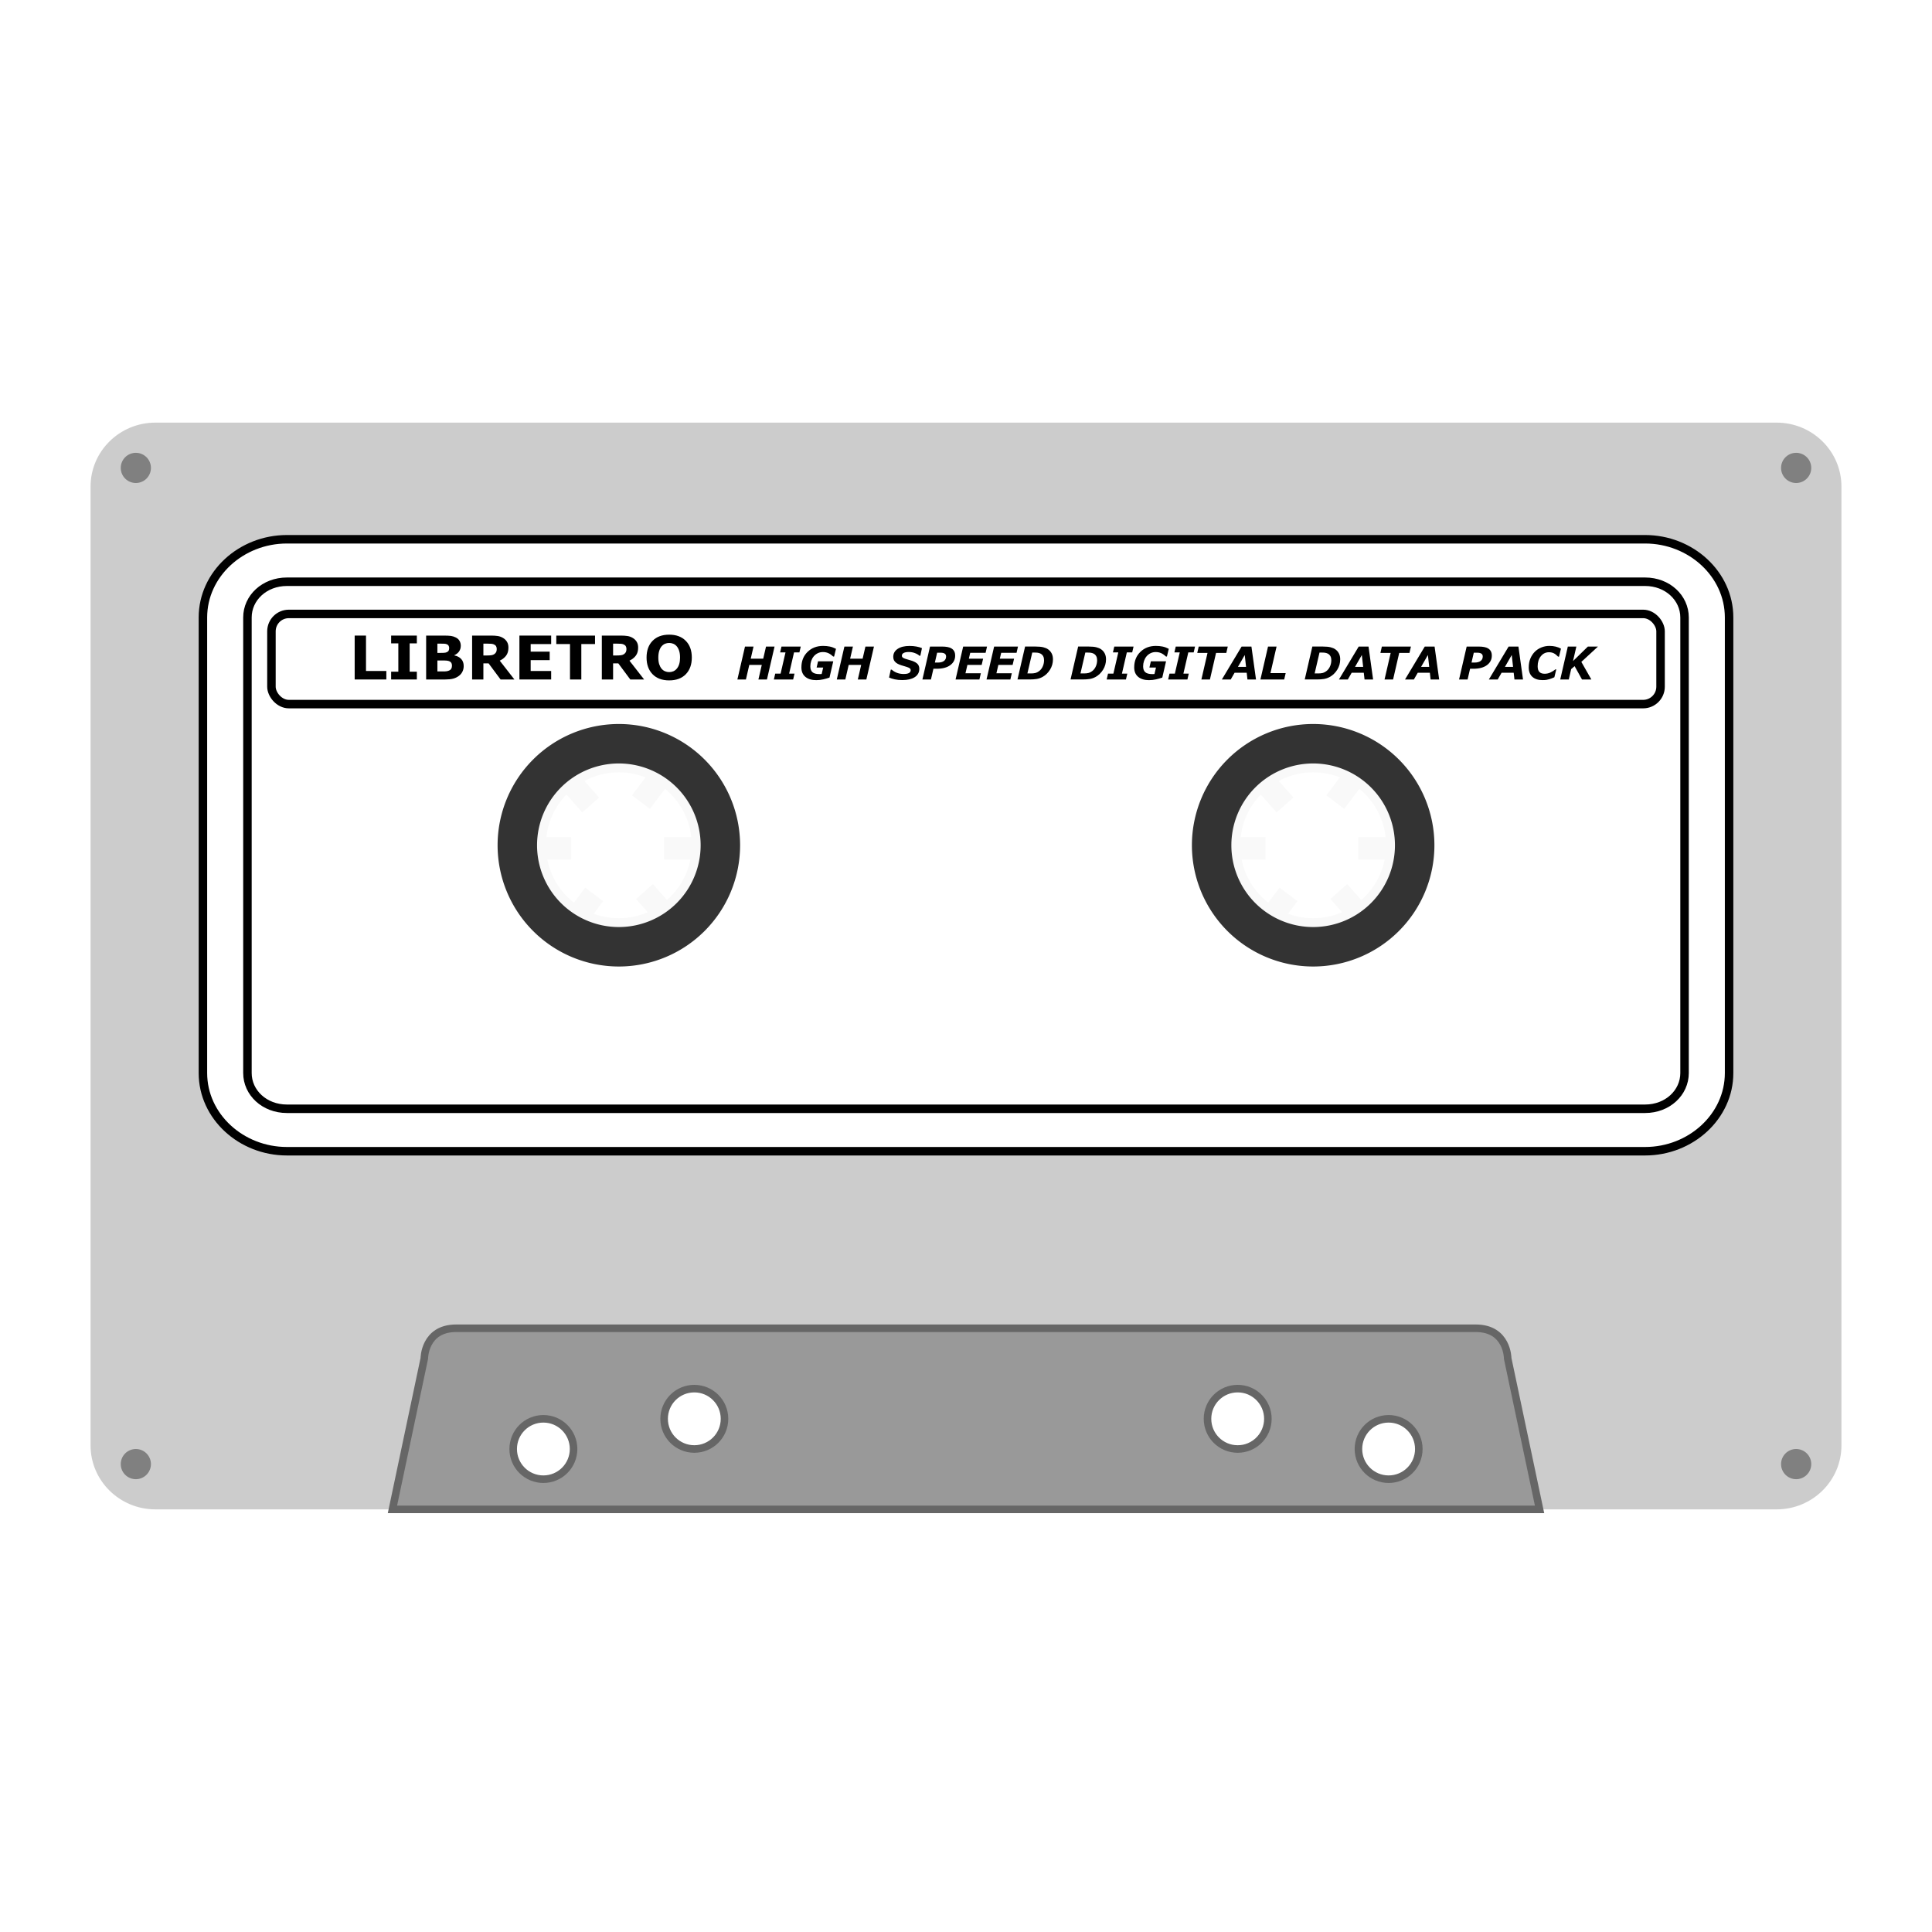 <?xml version="1.0" encoding="UTF-8" standalone="no"?>
<svg
   xmlns:dc="http://purl.org/dc/elements/1.1/"
   xmlns:cc="http://creativecommons.org/ns#"
   xmlns:rdf="http://www.w3.org/1999/02/22-rdf-syntax-ns#"
   xmlns:svg="http://www.w3.org/2000/svg"
   xmlns="http://www.w3.org/2000/svg"
   xmlns:sodipodi="http://sodipodi.sourceforge.net/DTD/sodipodi-0.dtd"
   xmlns:inkscape="http://www.inkscape.org/namespaces/inkscape"
   viewBox="0 0 341.333 341.333"
   height="341.333"
   width="341.333"
   xml:space="preserve"
   id="svg2"
   version="1.1"
   sodipodi:docname="Coleco - ColecoVision ADAM-content.svg"
   inkscape:version="0.92.2 (5c3e80d, 2017-08-06)"><sodipodi:namedview
     pagecolor="#ffffff"
     bordercolor="#666666"
     borderopacity="1"
     objecttolerance="10"
     gridtolerance="10"
     guidetolerance="10"
     inkscape:pageopacity="0"
     inkscape:pageshadow="2"
     inkscape:window-width="1024"
     inkscape:window-height="705"
     id="namedview50"
     showgrid="false"
     inkscape:pagecheckerboard="true"
     inkscape:zoom="1.3828124"
     inkscape:cx="155.63357"
     inkscape:cy="236.49437"
     inkscape:window-x="-8"
     inkscape:window-y="-8"
     inkscape:window-maximized="1"
     inkscape:current-layer="svg2" /><defs
     id="defs6"><clipPath
       id="clipPath18"
       clipPathUnits="userSpaceOnUse"><path
         id="path16"
         d="M 0,256 H 256 V 0 H 0 Z" /></clipPath><clipPath
       id="clipPath26"
       clipPathUnits="userSpaceOnUse"><path
         id="path24"
         d="M 4,208 H 252 V 48 H 4 Z" /></clipPath></defs><g
     id="g895"
     transform="translate(-9.5654297e-6,6.0595703e-6)"><rect
       style="fill:#f9f9f9;fill-opacity:1;stroke:#f9f9f9;stroke-width:1;stroke-miterlimit:4;stroke-dasharray:none;stroke-opacity:1"
       id="rect1365"
       width="4.81"
       height="2.973"
       x="218.266"
       y="148.38"
       ry="0" /><rect
       ry="0"
       y="148.38"
       x="240.477"
       height="2.973"
       width="4.81"
       id="rect1367"
       style="fill:#f9f9f9;fill-opacity:1;stroke:#f9f9f9;stroke-width:1;stroke-miterlimit:4;stroke-dasharray:none;stroke-opacity:1" /><rect
       ry="0"
       y="-77.495"
       x="251.574"
       height="2.973"
       width="4.81"
       id="rect1369"
       style="fill:#f9f9f9;fill-opacity:1;stroke:#f9f9f9;stroke-width:1;stroke-miterlimit:4;stroke-dasharray:none;stroke-opacity:1"
       transform="rotate(48.548)" /><rect
       style="fill:#f9f9f9;fill-opacity:1;stroke:#f9f9f9;stroke-width:1;stroke-miterlimit:4;stroke-dasharray:none;stroke-opacity:1"
       id="rect1371"
       width="4.81"
       height="2.973"
       x="275.137"
       y="-74.497"
       ry="0"
       transform="rotate(48.548)" /><rect
       transform="rotate(-53.045)"
       style="fill:#f9f9f9;fill-opacity:1;stroke:#f9f9f9;stroke-width:1;stroke-miterlimit:4;stroke-dasharray:none;stroke-opacity:1"
       id="rect1373"
       width="4.81"
       height="2.973"
       x="5.273"
       y="275.424"
       ry="0" /><rect
       transform="rotate(-53.045)"
       ry="0"
       y="272.228"
       x="29.079"
       height="2.973"
       width="4.81"
       id="rect1375"
       style="fill:#f9f9f9;fill-opacity:1;stroke:#f9f9f9;stroke-width:1;stroke-miterlimit:4;stroke-dasharray:none;stroke-opacity:1" /><circle
       r="13.72"
       cy="149.334"
       cx="232"
       id="circle1379"
       style="fill:none;fill-opacity:1;stroke:#f9f9f9;stroke-width:1.674;stroke-linecap:round;stroke-miterlimit:4;stroke-dasharray:none;stroke-opacity:1" /></g><g
     id="g886"
     transform="translate(-7.5712891e-6,6.0595703e-6)"><rect
       ry="0"
       y="148.38"
       x="95.6"
       height="2.973"
       width="4.81"
       id="rect3609"
       style="fill:#f9f9f9;fill-opacity:1;stroke:#f9f9f9;stroke-width:1;stroke-miterlimit:4;stroke-dasharray:none;stroke-opacity:1" /><rect
       style="fill:#f9f9f9;fill-opacity:1;stroke:#f9f9f9;stroke-width:1;stroke-miterlimit:4;stroke-dasharray:none;stroke-opacity:1"
       id="rect3611"
       width="4.81"
       height="2.973"
       x="117.81"
       y="148.38"
       ry="0" /><rect
       transform="rotate(48.548)"
       style="fill:#f9f9f9;fill-opacity:1;stroke:#f9f9f9;stroke-width:1;stroke-miterlimit:4;stroke-dasharray:none;stroke-opacity:1"
       id="rect3613"
       width="4.81"
       height="2.973"
       x="170.37"
       y="14.446"
       ry="0" /><rect
       transform="rotate(48.548)"
       ry="0"
       y="17.444"
       x="193.933"
       height="2.973"
       width="4.81"
       id="rect3615"
       style="fill:#f9f9f9;fill-opacity:1;stroke:#f9f9f9;stroke-width:1;stroke-miterlimit:4;stroke-dasharray:none;stroke-opacity:1" /><rect
       ry="0"
       y="177.4"
       x="-68.473"
       height="2.973"
       width="4.81"
       id="rect3617"
       style="fill:#f9f9f9;fill-opacity:1;stroke:#f9f9f9;stroke-width:1;stroke-miterlimit:4;stroke-dasharray:none;stroke-opacity:1"
       transform="rotate(-53.045)" /><rect
       style="fill:#f9f9f9;fill-opacity:1;stroke:#f9f9f9;stroke-width:1;stroke-miterlimit:4;stroke-dasharray:none;stroke-opacity:1"
       id="rect3619"
       width="4.81"
       height="2.973"
       x="-44.666"
       y="174.204"
       ry="0"
       transform="rotate(-53.045)" /><circle
       style="fill:none;fill-opacity:1;stroke:#f9f9f9;stroke-width:1.674;stroke-linecap:round;stroke-miterlimit:4;stroke-dasharray:none;stroke-opacity:1"
       id="circle1135"
       cx="109.333"
       cy="149.334"
       r="13.72" /></g><path
     style="fill:#cccccc;fill-opacity:1;fill-rule:nonzero;stroke:none;stroke-width:1.333"
     d="M 27.457 74.666 C 21.133 74.666 16 79.726 16 85.961 L 16 255.371 C 16 261.606 21.133 266.666 27.457 266.666 L 61.826 266.666 L 279.506 266.666 L 313.877 266.666 C 320.201 266.666 325.334 261.606 325.334 255.371 L 325.334 85.961 C 325.334 79.726 320.201 74.666 313.877 74.666 L 27.457 74.666 z M 109.334 133.334 C 119.638 133.334 128 141.691 128 152 C 128 162.309 119.638 170.666 109.334 170.666 C 99.03 170.666 90.666 162.309 90.666 152 C 90.666 141.691 99.03 133.334 109.334 133.334 z M 139.557 133.334 L 201.777 133.334 C 205.219 133.334 208 135.717 208 138.666 L 208 160 C 208 162.949 205.219 165.334 201.777 165.334 L 139.557 165.334 C 136.115 165.334 133.334 162.949 133.334 160 L 133.334 138.666 C 133.334 135.717 136.115 133.334 139.557 133.334 z M 232 133.334 C 242.304 133.334 250.666 141.689 250.666 152 C 250.666 162.309 242.304 170.666 232 170.666 C 221.695 170.666 213.334 162.309 213.334 152 C 213.334 141.689 221.695 133.334 232 133.334 z M 122.666 245.334 C 125.615 245.334 128 247.719 128 250.668 C 128 253.617 125.615 256 122.666 256 C 119.717 256 117.334 253.617 117.334 250.668 C 117.334 247.719 119.717 245.334 122.666 245.334 z M 218.666 245.334 C 221.615 245.334 224 247.719 224 250.668 C 224 253.617 221.615 256 218.666 256 C 215.717 256 213.334 253.617 213.334 250.668 C 213.334 247.719 215.717 245.334 218.666 245.334 z M 96 250.666 C 98.949 250.666 101.334 253.051 101.334 256 C 101.334 258.949 98.949 261.334 96 261.334 C 93.051 261.334 90.666 258.949 90.666 256 C 90.666 253.051 93.051 250.666 96 250.666 z M 245.334 250.666 C 248.283 250.666 250.666 253.051 250.666 256 C 250.666 258.949 248.283 261.334 245.334 261.334 C 242.385 261.334 240 258.949 240 256 C 240 253.051 242.385 250.666 245.334 250.666 z "
     id="path38-8" /><path
     style="color:#000000;font-style:normal;font-variant:normal;font-weight:normal;font-stretch:normal;font-size:medium;line-height:normal;font-family:sans-serif;font-variant-ligatures:normal;font-variant-position:normal;font-variant-caps:normal;font-variant-numeric:normal;font-variant-alternates:normal;font-feature-settings:normal;text-indent:0;text-align:start;text-decoration:none;text-decoration-line:none;text-decoration-style:solid;text-decoration-color:#000000;letter-spacing:normal;word-spacing:normal;text-transform:none;writing-mode:lr-tb;direction:ltr;text-orientation:mixed;dominant-baseline:auto;baseline-shift:baseline;text-anchor:start;white-space:normal;shape-padding:0;clip-rule:nonzero;display:inline;overflow:visible;visibility:visible;opacity:1;isolation:auto;mix-blend-mode:normal;color-interpolation:sRGB;color-interpolation-filters:linearRGB;solid-color:#000000;solid-opacity:1;vector-effect:none;fill:#ffffff;fill-opacity:1;fill-rule:nonzero;stroke:none;stroke-width:1.5;stroke-linecap:butt;stroke-linejoin:miter;stroke-miterlimit:4;stroke-dasharray:none;stroke-dashoffset:0;stroke-opacity:1;color-rendering:auto;image-rendering:auto;shape-rendering:auto;text-rendering:auto;enable-background:accumulate"
     d="M 50.691 95.273 C 42.601 95.273 35.85 101.434 35.85 109.09 L 35.85 189.578 C 35.85 197.234 42.602 203.393 50.691 203.393 L 290.643 203.393 C 298.732 203.393 305.484 197.234 305.484 189.578 L 305.484 109.09 C 305.484 101.434 298.733 95.273 290.643 95.273 L 50.691 95.273 z M 109.334 131.398 A 17.936 17.936 0 0 1 127.27 149.334 A 17.936 17.936 0 0 1 109.334 167.27 A 17.936 17.936 0 0 1 91.396 149.334 A 17.936 17.936 0 0 1 109.334 131.398 z M 232 131.398 A 17.936 17.936 0 0 1 249.936 149.334 A 17.936 17.936 0 0 1 232 167.27 A 17.936 17.936 0 0 1 214.064 149.334 A 17.936 17.936 0 0 1 232 131.398 z "
     id="path849" /><path
     style="color:#000000;font-style:normal;font-variant:normal;font-weight:normal;font-stretch:normal;font-size:medium;line-height:normal;font-family:sans-serif;font-variant-ligatures:normal;font-variant-position:normal;font-variant-caps:normal;font-variant-numeric:normal;font-variant-alternates:normal;font-feature-settings:normal;text-indent:0;text-align:start;text-decoration:none;text-decoration-line:none;text-decoration-style:solid;text-decoration-color:#000000;letter-spacing:normal;word-spacing:normal;text-transform:none;writing-mode:lr-tb;direction:ltr;text-orientation:mixed;dominant-baseline:auto;baseline-shift:baseline;text-anchor:start;white-space:normal;shape-padding:0;clip-rule:nonzero;display:inline;overflow:visible;visibility:visible;opacity:1;isolation:auto;mix-blend-mode:normal;color-interpolation:sRGB;color-interpolation-filters:linearRGB;solid-color:#000000;solid-opacity:1;vector-effect:none;fill:none;fill-opacity:1;fill-rule:nonzero;stroke:#000000;stroke-width:1.5;stroke-linecap:butt;stroke-linejoin:miter;stroke-miterlimit:4;stroke-dasharray:none;stroke-dashoffset:0;stroke-opacity:1;color-rendering:auto;image-rendering:auto;shape-rendering:auto;text-rendering:auto;enable-background:accumulate"
     d="m 50.691,95.274 c -8.09,0 -14.841,6.159 -14.841,13.815 v 80.49 c 0,7.656 6.752,13.813 14.841,13.813 H 290.643 c 8.089,-1e-5 14.841,-6.157 14.841,-13.813 v -80.49 c 0,-7.655 -6.751,-13.815 -14.841,-13.815 z"
     id="path843"
     inkscape:connector-curvature="0"
     sodipodi:nodetypes="sssccssss" /><g
     id="g22"
     transform="matrix(1.333,0,0,-1.333,0,341.333)" /><path
     style="fill:#999999;fill-opacity:1;fill-rule:nonzero;stroke:#666666;stroke-width:1.333"
     d="M 80.592 234.668 C 74.962 234.668 74.963 240 74.963 240 L 69.334 266.668 L 272 266.668 L 266.369 240 C 266.369 240 266.37 234.668 260.725 234.668 L 80.592 234.668 z M 122.666 245.334 C 125.615 245.334 128 247.719 128 250.668 C 128 253.617 125.615 256 122.666 256 C 119.717 256 117.334 253.617 117.334 250.668 C 117.334 247.719 119.717 245.334 122.666 245.334 z M 218.666 245.334 C 219.035 245.334 219.395 245.37 219.742 245.441 C 220.09 245.512 220.425 245.617 220.744 245.752 C 222.18 246.359 223.293 247.576 223.76 249.08 C 223.864 249.414 223.936 249.762 223.973 250.121 C 223.991 250.301 224 250.484 224 250.668 C 224 250.853 223.991 251.035 223.973 251.215 C 223.936 251.573 223.863 251.92 223.76 252.254 C 223.293 253.758 222.18 254.975 220.744 255.582 C 220.425 255.717 220.09 255.822 219.742 255.893 C 219.568 255.928 219.392 255.954 219.213 255.973 C 219.033 255.991 218.85 256 218.666 256 C 218.482 256 218.3 255.991 218.121 255.973 C 218.12 255.973 218.12 255.973 218.119 255.973 C 217.94 255.954 217.764 255.928 217.59 255.893 C 217.242 255.822 216.907 255.717 216.588 255.582 C 215.95 255.313 215.377 254.922 214.895 254.439 C 214.533 254.078 214.223 253.664 213.977 253.211 C 213.894 253.059 213.82 252.904 213.752 252.744 C 213.685 252.585 213.626 252.422 213.574 252.256 C 213.535 252.131 213.504 252.003 213.475 251.875 C 213.464 251.83 213.451 251.787 213.441 251.742 C 213.406 251.569 213.38 251.394 213.361 251.215 C 213.361 251.214 213.361 251.214 213.361 251.213 C 213.343 251.033 213.334 250.852 213.334 250.668 C 213.334 250.299 213.37 249.939 213.441 249.592 C 213.512 249.244 213.617 248.909 213.752 248.59 C 213.819 248.43 213.895 248.274 213.977 248.123 C 214.223 247.67 214.533 247.256 214.895 246.895 C 215.377 246.412 215.95 246.022 216.588 245.752 C 216.907 245.617 217.242 245.512 217.59 245.441 C 217.937 245.37 218.297 245.334 218.666 245.334 z M 96 250.666 C 98.949 250.666 101.334 253.051 101.334 256 C 101.334 258.949 98.949 261.334 96 261.334 C 93.051 261.334 90.666 258.949 90.666 256 C 90.666 253.051 93.051 250.666 96 250.666 z M 245.334 250.666 C 248.283 250.666 250.666 253.051 250.666 256 C 250.666 258.949 248.283 261.334 245.334 261.334 C 242.385 261.334 240 258.949 240 256 C 240 253.051 242.385 250.666 245.334 250.666 z "
     id="path46-5" /><path
     id="path70-9"
     style="vector-effect:none;fill:#808080;fill-opacity:1;fill-rule:nonzero;stroke:none;stroke-width:1.333;stroke-linecap:butt;stroke-linejoin:miter;stroke-miterlimit:4;stroke-dasharray:none;stroke-dashoffset:0;stroke-opacity:1"
     d="m 24.046,261.334 c -1.472,0.025 -2.687,-1.148 -2.712,-2.62 -0.027,-1.472 1.148,-2.687 2.62,-2.713 1.471,-0.025 2.687,1.148 2.712,2.62 0.025,1.472 -1.148,2.687 -2.62,2.713"
     inkscape:connector-curvature="0" /><path
     id="path74-4"
     style="vector-effect:none;fill:#808080;fill-opacity:1;fill-rule:nonzero;stroke:none;stroke-width:1.333;stroke-linecap:butt;stroke-linejoin:miter;stroke-miterlimit:4;stroke-dasharray:none;stroke-dashoffset:0;stroke-opacity:1"
     d="m 24,85.334 c -1.472,0 -2.667,-1.195 -2.667,-2.667 0,-1.472 1.195,-2.667 2.667,-2.667 1.472,0 2.667,1.195 2.667,2.667 0,1.472 -1.195,2.667 -2.667,2.667"
     inkscape:connector-curvature="0" /><path
     id="path78-0"
     style="vector-effect:none;fill:#808080;fill-opacity:1;fill-rule:nonzero;stroke:none;stroke-width:1.333;stroke-linecap:butt;stroke-linejoin:miter;stroke-miterlimit:4;stroke-dasharray:none;stroke-dashoffset:0;stroke-opacity:1"
     d="m 317.333,261.334 c -1.472,0 -2.667,-1.195 -2.667,-2.667 0,-1.472 1.195,-2.667 2.667,-2.667 1.472,0 2.667,1.195 2.667,2.667 0,1.472 -1.195,2.667 -2.667,2.667"
     inkscape:connector-curvature="0" /><path
     id="path82-5"
     style="vector-effect:none;fill:#808080;fill-opacity:1;fill-rule:nonzero;stroke:none;stroke-width:1.333;stroke-linecap:butt;stroke-linejoin:miter;stroke-miterlimit:4;stroke-dasharray:none;stroke-dashoffset:0;stroke-opacity:1"
     d="m 317.333,85.334 c -1.472,0 -2.667,-1.195 -2.667,-2.667 0,-1.472 1.195,-2.667 2.667,-2.667 1.472,0 2.667,1.195 2.667,2.667 0,1.472 -1.195,2.667 -2.667,2.667"
     inkscape:connector-curvature="0" /><circle
     r="16.725"
     cy="149.334"
     cx="232"
     id="circle1089"
     style="fill:none;fill-opacity:1;stroke:#550000;stroke-width:0.683;stroke-linecap:round;stroke-miterlimit:4;stroke-dasharray:none;stroke-opacity:1" /><path
     style="fill:none;fill-opacity:1;stroke:#333333;stroke-width:6.971;stroke-linecap:round;stroke-miterlimit:4;stroke-dasharray:none;stroke-opacity:1"
     d="m 127.269,149.334 a 17.936,17.936 0 0 1 -17.936,17.936 17.936,17.936 0 0 1 -17.936,-17.936 17.936,17.936 0 0 1 17.936,-17.936 17.936,17.936 0 0 1 17.936,17.936 z"
     id="path2833"
     inkscape:connector-curvature="0" /><path
     inkscape:connector-curvature="0"
     id="path1377"
     d="m 249.936,149.334 a 17.936,17.936 0 0 1 -17.936,17.936 17.936,17.936 0 0 1 -17.936,-17.936 17.936,17.936 0 0 1 17.936,-17.936 17.936,17.936 0 0 1 17.936,17.936 z"
     style="fill:none;fill-opacity:1;stroke:#333333;stroke-width:6.971;stroke-linecap:round;stroke-miterlimit:4;stroke-dasharray:none;stroke-opacity:1" /><rect
     style="opacity:1;vector-effect:none;fill:none;fill-opacity:1;stroke:#000000;stroke-width:1.5;stroke-linecap:butt;stroke-linejoin:miter;stroke-miterlimit:4;stroke-dasharray:none;stroke-dashoffset:0;stroke-opacity:1"
     id="rect851"
     width="245.421"
     height="15.93"
     x="47.956"
     y="108.465"
     ry="3.072" /><g
     aria-label="LIBRETRO  HIGH SPEED DIGITAL DATA PACK "
     style="font-style:italic;font-variant:normal;font-weight:bold;font-stretch:normal;font-size:10.667px;line-height:1.25;font-family:sans-serif;-inkscape-font-specification:'sans-serif Bold Italic';letter-spacing:0px;word-spacing:0px;fill:#000000;fill-opacity:1;stroke:none"
     id="text855"><path
       d="m 68.256,120.045 h -5.594 v -7.755 h 2 v 6.255 h 3.594 z"
       style="font-style:normal;font-variant:normal;font-weight:bold;font-stretch:normal;font-family:sans-serif;-inkscape-font-specification:'sans-serif Bold'"
       id="path847" /><path
       d="m 73.646,120.045 h -4.542 v -1.375 h 1.271 v -5.005 h -1.271 v -1.375 h 4.542 v 1.375 h -1.271 v 5.005 h 1.271 z"
       style="font-style:normal;font-variant:normal;font-weight:bold;font-stretch:normal;font-family:sans-serif;-inkscape-font-specification:'sans-serif Bold'"
       id="path850" /><path
       d="m 81.923,117.67 q 0,0.562 -0.229,1.005 -0.224,0.443 -0.62,0.734 -0.458,0.344 -1.01,0.49 -0.547,0.146 -1.391,0.146 h -3.385 v -7.755 h 3.01 q 0.938,0 1.37,0.062 0.438,0.062 0.865,0.276 0.443,0.224 0.656,0.604 0.219,0.375 0.219,0.859 0,0.562 -0.297,0.995 -0.297,0.427 -0.839,0.667 v 0.042 q 0.76,0.151 1.203,0.625 0.448,0.474 0.448,1.25 z m -2.563,-3.188 q 0,-0.193 -0.099,-0.385 -0.094,-0.193 -0.339,-0.286 -0.219,-0.083 -0.547,-0.088 -0.323,-0.01 -0.911,-0.01 h -0.188 v 1.641 h 0.312 q 0.474,0 0.807,-0.016 0.333,-0.016 0.526,-0.104 0.271,-0.12 0.354,-0.307 0.083,-0.193 0.083,-0.443 z m 0.49,3.156 q 0,-0.37 -0.146,-0.568 -0.141,-0.203 -0.484,-0.302 -0.234,-0.068 -0.646,-0.073 -0.411,-0.005 -0.859,-0.005 h -0.438 v 1.932 h 0.146 q 0.844,0 1.208,-0.005 0.365,-0.005 0.672,-0.135 0.312,-0.13 0.427,-0.344 0.12,-0.219 0.12,-0.5 z"
       style="font-style:normal;font-variant:normal;font-weight:bold;font-stretch:normal;font-family:sans-serif;-inkscape-font-specification:'sans-serif Bold'"
       id="path852" /><path
       d="m 87.761,114.665 q 0,-0.292 -0.12,-0.5 -0.12,-0.208 -0.411,-0.328 -0.203,-0.083 -0.474,-0.099 -0.271,-0.021 -0.63,-0.021 h -0.724 v 2.089 h 0.615 q 0.479,0 0.802,-0.047 0.323,-0.047 0.542,-0.214 0.208,-0.161 0.302,-0.354 0.099,-0.198 0.099,-0.526 z m 3.12,5.38 h -2.443 l -2.115,-2.844 h -0.922 v 2.844 h -1.99 v -7.755 h 3.354 q 0.688,0 1.182,0.078 0.495,0.078 0.927,0.339 0.438,0.26 0.693,0.677 0.26,0.411 0.26,1.036 0,0.859 -0.401,1.401 -0.396,0.542 -1.135,0.901 z"
       style="font-style:normal;font-variant:normal;font-weight:bold;font-stretch:normal;font-family:sans-serif;-inkscape-font-specification:'sans-serif Bold'"
       id="path854" /><path
       d="m 97.376,120.045 h -5.609 v -7.755 h 5.609 v 1.5 h -3.62 v 1.339 h 3.359 v 1.5 h -3.359 v 1.917 h 3.62 z"
       style="font-style:normal;font-variant:normal;font-weight:bold;font-stretch:normal;font-family:sans-serif;-inkscape-font-specification:'sans-serif Bold'"
       id="path856" /><path
       d="m 105.126,113.79 h -2.422 v 6.255 h -2 v -6.255 h -2.422 v -1.5 h 6.844 z"
       style="font-style:normal;font-variant:normal;font-weight:bold;font-stretch:normal;font-family:sans-serif;-inkscape-font-specification:'sans-serif Bold'"
       id="path858" /><path
       d="m 110.678,114.665 q 0,-0.292 -0.12,-0.5 -0.12,-0.208 -0.411,-0.328 -0.203,-0.083 -0.474,-0.099 -0.271,-0.021 -0.63,-0.021 h -0.724 v 2.089 h 0.615 q 0.479,0 0.802,-0.047 0.323,-0.047 0.542,-0.214 0.208,-0.161 0.302,-0.354 0.099,-0.198 0.099,-0.526 z m 3.12,5.38 h -2.443 l -2.115,-2.844 h -0.922 v 2.844 h -1.99 v -7.755 h 3.354 q 0.688,0 1.182,0.078 0.495,0.078 0.927,0.339 0.438,0.26 0.693,0.677 0.26,0.411 0.26,1.036 0,0.859 -0.401,1.401 -0.396,0.542 -1.135,0.901 z"
       style="font-style:normal;font-variant:normal;font-weight:bold;font-stretch:normal;font-family:sans-serif;-inkscape-font-specification:'sans-serif Bold'"
       id="path860" /><path
       d="m 122.225,116.17 q 0,1.854 -1.062,2.948 -1.062,1.089 -2.938,1.089 -1.87,0 -2.932,-1.089 -1.062,-1.094 -1.062,-2.948 0,-1.87 1.062,-2.953 1.062,-1.089 2.932,-1.089 1.865,0 2.932,1.089 1.068,1.083 1.068,2.953 z m -2.651,1.964 q 0.292,-0.354 0.432,-0.833 0.141,-0.484 0.141,-1.135 0,-0.698 -0.161,-1.188 -0.161,-0.49 -0.422,-0.792 -0.266,-0.312 -0.615,-0.453 -0.344,-0.141 -0.719,-0.141 -0.38,0 -0.719,0.135 -0.333,0.135 -0.615,0.448 -0.26,0.292 -0.427,0.807 -0.161,0.51 -0.161,1.188 0,0.693 0.156,1.182 0.161,0.484 0.422,0.792 0.26,0.307 0.609,0.453 0.349,0.146 0.734,0.146 0.385,0 0.734,-0.146 0.349,-0.151 0.609,-0.464 z"
       style="font-style:normal;font-variant:normal;font-weight:bold;font-stretch:normal;font-family:sans-serif;-inkscape-font-specification:'sans-serif Bold'"
       id="path862" /><path
       d="m 136.844,114.229 -1.344,5.816 h -1.508 l 0.594,-2.57 h -2.207 l -0.594,2.57 H 130.278 l 1.344,-5.816 h 1.508 l -0.496,2.141 h 2.207 l 0.496,-2.141 z"
       style="font-style:italic;font-variant:normal;font-weight:bold;font-stretch:normal;font-size:8px;font-family:sans-serif;-inkscape-font-specification:'sans-serif Bold Italic';text-align:center;text-anchor:middle"
       id="path864" /><path
       d="m 140.13,120.045 h -3.406 l 0.238,-1.031 h 0.949 l 0.867,-3.754 h -0.949 l 0.238,-1.031 h 3.406 l -0.238,1.031 h -0.949 l -0.867,3.754 h 0.949 z"
       style="font-style:italic;font-variant:normal;font-weight:bold;font-stretch:normal;font-size:8px;font-family:sans-serif;-inkscape-font-specification:'sans-serif Bold Italic';text-align:center;text-anchor:middle"
       id="path866" /><path
       d="m 144.227,120.166 q -1.238,0 -1.941,-0.586 -0.699,-0.586 -0.699,-1.664 0,-1.68 1.082,-2.738 1.082,-1.062 2.746,-1.062 0.629,0 1.164,0.109 0.539,0.105 1.117,0.406 l -0.332,1.363 h -0.168 q -0.469,-0.445 -0.887,-0.617 -0.418,-0.176 -0.922,-0.176 -0.512,0 -0.926,0.211 -0.414,0.207 -0.707,0.562 -0.277,0.336 -0.434,0.797 -0.156,0.461 -0.156,0.965 0,0.699 0.383,1.031 0.383,0.328 1.246,0.328 0.086,0 0.188,-0.004 0.102,-0.004 0.188,-0.012 l 0.266,-1.141 h -1.16 l 0.254,-1.098 h 2.684 l -0.664,2.871 q -0.52,0.18 -1.109,0.316 -0.586,0.137 -1.211,0.137 z"
       style="font-style:italic;font-variant:normal;font-weight:bold;font-stretch:normal;font-size:8px;font-family:sans-serif;-inkscape-font-specification:'sans-serif Bold Italic';text-align:center;text-anchor:middle"
       id="path868" /><path
       d="m 154.407,114.229 -1.344,5.816 h -1.508 l 0.594,-2.57 h -2.207 l -0.594,2.57 h -1.508 l 1.344,-5.816 h 1.508 l -0.496,2.141 h 2.207 l 0.496,-2.141 z"
       style="font-style:italic;font-variant:normal;font-weight:bold;font-stretch:normal;font-size:8px;font-family:sans-serif;-inkscape-font-specification:'sans-serif Bold Italic';text-align:center;text-anchor:middle"
       id="path870" /><path
       d="m 159.415,120.151 q -0.746,0 -1.332,-0.129 -0.582,-0.129 -1.008,-0.32 l 0.301,-1.395 h 0.164 q 0.402,0.367 0.945,0.57 0.543,0.199 1.168,0.199 0.641,0 0.941,-0.172 0.301,-0.176 0.301,-0.5 0,-0.121 -0.051,-0.207 -0.047,-0.09 -0.188,-0.176 -0.141,-0.086 -0.387,-0.168 -0.242,-0.086 -0.629,-0.195 -0.426,-0.117 -0.766,-0.254 -0.336,-0.137 -0.574,-0.324 -0.238,-0.191 -0.363,-0.441 -0.121,-0.25 -0.121,-0.598 0,-0.875 0.77,-1.395 0.773,-0.523 2.113,-0.523 0.645,0 1.215,0.105 0.574,0.105 0.973,0.285 l -0.285,1.34 h -0.16 q -0.305,-0.281 -0.805,-0.469 -0.496,-0.191 -1.086,-0.191 -0.578,0 -0.895,0.168 -0.316,0.168 -0.316,0.465 0,0.137 0.047,0.227 0.047,0.09 0.191,0.176 0.125,0.078 0.395,0.172 0.27,0.09 0.633,0.188 0.977,0.262 1.395,0.613 0.418,0.352 0.418,0.953 0,0.504 -0.227,0.887 -0.227,0.383 -0.625,0.621 -0.418,0.254 -0.949,0.371 -0.531,0.117 -1.203,0.117 z"
       style="font-style:italic;font-variant:normal;font-weight:bold;font-stretch:normal;font-size:8px;font-family:sans-serif;-inkscape-font-specification:'sans-serif Bold Italic';text-align:center;text-anchor:middle"
       id="path872" /><path
       d="m 168.751,115.838 q 0,1.039 -0.863,1.676 -0.859,0.637 -2.406,0.637 h -0.57 l -0.438,1.895 h -1.508 l 1.344,-5.816 h 2.09 q 0.57,0 0.992,0.078 0.426,0.078 0.734,0.27 0.305,0.191 0.465,0.5 0.16,0.305 0.16,0.762 z m -1.602,0.145 q 0,-0.34 -0.246,-0.504 -0.246,-0.164 -0.73,-0.164 h -0.605 l -0.402,1.742 h 0.539 q 0.684,0 1.062,-0.277 0.383,-0.281 0.383,-0.797 z"
       style="font-style:italic;font-variant:normal;font-weight:bold;font-stretch:normal;font-size:8px;font-family:sans-serif;-inkscape-font-specification:'sans-serif Bold Italic';text-align:center;text-anchor:middle"
       id="path874" /><path
       d="m 174.383,114.229 -0.254,1.102 h -2.715 l -0.242,1.039 h 2.52 l -0.258,1.105 h -2.52 l -0.34,1.469 h 2.715 l -0.25,1.102 h -4.215 l 1.344,-5.816 z"
       style="font-style:italic;font-variant:normal;font-weight:bold;font-stretch:normal;font-size:8px;font-family:sans-serif;-inkscape-font-specification:'sans-serif Bold Italic';text-align:center;text-anchor:middle"
       id="path876" /><path
       d="m 179.852,114.229 -0.254,1.102 h -2.715 l -0.242,1.039 h 2.52 l -0.258,1.105 h -2.52 l -0.34,1.469 h 2.715 l -0.25,1.102 h -4.215 l 1.344,-5.816 z"
       style="font-style:italic;font-variant:normal;font-weight:bold;font-stretch:normal;font-size:8px;font-family:sans-serif;-inkscape-font-specification:'sans-serif Bold Italic';text-align:center;text-anchor:middle"
       id="path878" /><path
       d="m 186.028,116.498 q 0,0.988 -0.52,1.824 -0.52,0.836 -1.332,1.281 -0.492,0.266 -1.027,0.355 -0.535,0.086 -1.281,0.086 h -2.105 l 1.344,-5.816 h 1.883 q 0.832,0 1.34,0.129 0.508,0.129 0.82,0.348 0.43,0.297 0.652,0.742 0.227,0.441 0.227,1.051 z m -1.57,0.137 q 0,-0.398 -0.148,-0.684 -0.148,-0.289 -0.453,-0.465 -0.141,-0.078 -0.289,-0.117 -0.145,-0.043 -0.332,-0.062 -0.18,-0.016 -0.41,-0.016 -0.23,0 -0.402,0 h -0.051 l -0.859,3.688 h 0.137 q 0.227,0 0.484,0 0.258,0 0.418,-0.019 0.207,-0.019 0.371,-0.062 0.168,-0.043 0.367,-0.145 0.562,-0.289 0.863,-0.863 0.305,-0.574 0.305,-1.254 z"
       style="font-style:italic;font-variant:normal;font-weight:bold;font-stretch:normal;font-size:8px;font-family:sans-serif;-inkscape-font-specification:'sans-serif Bold Italic';text-align:center;text-anchor:middle"
       id="path880" /><path
       d="m 195.403,116.498 q 0,0.988 -0.52,1.824 -0.52,0.836 -1.332,1.281 -0.492,0.266 -1.027,0.355 -0.535,0.086 -1.281,0.086 h -2.105 l 1.344,-5.816 h 1.883 q 0.832,0 1.34,0.129 0.508,0.129 0.82,0.348 0.43,0.297 0.652,0.742 0.227,0.441 0.227,1.051 z m -1.57,0.137 q 0,-0.398 -0.148,-0.684 -0.148,-0.289 -0.453,-0.465 -0.141,-0.078 -0.289,-0.117 -0.145,-0.043 -0.332,-0.062 -0.18,-0.016 -0.41,-0.016 -0.23,0 -0.402,0 h -0.051 l -0.859,3.688 h 0.137 q 0.227,0 0.484,0 0.258,0 0.418,-0.019 0.207,-0.019 0.371,-0.062 0.168,-0.043 0.367,-0.145 0.562,-0.289 0.863,-0.863 0.305,-0.574 0.305,-1.254 z"
       style="font-style:italic;font-variant:normal;font-weight:bold;font-stretch:normal;font-size:8px;font-family:sans-serif;-inkscape-font-specification:'sans-serif Bold Italic';text-align:center;text-anchor:middle"
       id="path882" /><path
       d="m 198.926,120.045 h -3.406 l 0.238,-1.031 h 0.949 l 0.867,-3.754 h -0.949 l 0.238,-1.031 h 3.406 l -0.238,1.031 h -0.949 l -0.867,3.754 h 0.949 z"
       style="font-style:italic;font-variant:normal;font-weight:bold;font-stretch:normal;font-size:8px;font-family:sans-serif;-inkscape-font-specification:'sans-serif Bold Italic';text-align:center;text-anchor:middle"
       id="path884" /><path
       d="m 203.024,120.166 q -1.238,0 -1.941,-0.586 -0.699,-0.586 -0.699,-1.664 0,-1.68 1.082,-2.738 1.082,-1.062 2.746,-1.062 0.629,0 1.164,0.109 0.539,0.105 1.117,0.406 l -0.332,1.363 h -0.168 q -0.469,-0.445 -0.887,-0.617 -0.418,-0.176 -0.922,-0.176 -0.512,0 -0.926,0.211 -0.414,0.207 -0.707,0.562 -0.277,0.336 -0.434,0.797 -0.156,0.461 -0.156,0.965 0,0.699 0.383,1.031 0.383,0.328 1.246,0.328 0.086,0 0.188,-0.004 0.102,-0.004 0.188,-0.012 l 0.266,-1.141 h -1.16 l 0.254,-1.098 h 2.684 l -0.664,2.871 q -0.52,0.18 -1.109,0.316 -0.586,0.137 -1.211,0.137 z"
       style="font-style:italic;font-variant:normal;font-weight:bold;font-stretch:normal;font-size:8px;font-family:sans-serif;-inkscape-font-specification:'sans-serif Bold Italic';text-align:center;text-anchor:middle"
       id="path886" /><path
       d="m 209.786,120.045 h -3.406 l 0.238,-1.031 h 0.949 l 0.867,-3.754 h -0.949 l 0.238,-1.031 h 3.406 l -0.238,1.031 h -0.949 l -0.867,3.754 h 0.949 z"
       style="font-style:italic;font-variant:normal;font-weight:bold;font-stretch:normal;font-size:8px;font-family:sans-serif;-inkscape-font-specification:'sans-serif Bold Italic';text-align:center;text-anchor:middle"
       id="path888" /><path
       d="m 216.657,115.354 h -1.812 l -1.082,4.691 h -1.508 l 1.082,-4.691 h -1.812 l 0.258,-1.125 h 5.133 z"
       style="font-style:italic;font-variant:normal;font-weight:bold;font-stretch:normal;font-size:8px;font-family:sans-serif;-inkscape-font-specification:'sans-serif Bold Italic';text-align:center;text-anchor:middle"
       id="path890" /><path
       d="m 221.903,120.045 h -1.512 l -0.133,-1.188 h -2.141 l -0.68,1.188 h -1.566 l 3.488,-5.816 h 1.734 z m -1.758,-2.23 -0.234,-2.09 -1.199,2.09 z"
       style="font-style:italic;font-variant:normal;font-weight:bold;font-stretch:normal;font-size:8px;font-family:sans-serif;-inkscape-font-specification:'sans-serif Bold Italic';text-align:center;text-anchor:middle"
       id="path892" /><path
       d="m 226.883,120.045 h -4.199 l 1.344,-5.816 h 1.508 l -1.082,4.691 h 2.691 z"
       style="font-style:italic;font-variant:normal;font-weight:bold;font-stretch:normal;font-size:8px;font-family:sans-serif;-inkscape-font-specification:'sans-serif Bold Italic';text-align:center;text-anchor:middle"
       id="path894" /><path
       d="m 236.778,116.498 q 0,0.988 -0.52,1.824 -0.52,0.836 -1.332,1.281 -0.492,0.266 -1.027,0.355 -0.535,0.086 -1.281,0.086 h -2.105 l 1.344,-5.816 h 1.883 q 0.832,0 1.34,0.129 0.508,0.129 0.82,0.348 0.43,0.297 0.652,0.742 0.227,0.441 0.227,1.051 z m -1.57,0.137 q 0,-0.398 -0.148,-0.684 -0.148,-0.289 -0.453,-0.465 -0.141,-0.078 -0.289,-0.117 -0.145,-0.043 -0.332,-0.062 -0.18,-0.016 -0.41,-0.016 -0.23,0 -0.402,0 h -0.051 l -0.859,3.688 h 0.137 q 0.227,0 0.484,0 0.258,0 0.418,-0.019 0.207,-0.019 0.371,-0.062 0.168,-0.043 0.367,-0.145 0.562,-0.289 0.863,-0.863 0.305,-0.574 0.305,-1.254 z"
       style="font-style:italic;font-variant:normal;font-weight:bold;font-stretch:normal;font-size:8px;font-family:sans-serif;-inkscape-font-specification:'sans-serif Bold Italic';text-align:center;text-anchor:middle"
       id="path896" /><path
       d="m 242.59,120.045 h -1.512 l -0.133,-1.188 h -2.141 l -0.68,1.188 h -1.566 l 3.488,-5.816 h 1.734 z m -1.758,-2.23 -0.234,-2.09 -1.199,2.09 z"
       style="font-style:italic;font-variant:normal;font-weight:bold;font-stretch:normal;font-size:8px;font-family:sans-serif;-inkscape-font-specification:'sans-serif Bold Italic';text-align:center;text-anchor:middle"
       id="path898" /><path
       d="m 249.016,115.354 h -1.812 l -1.082,4.691 h -1.508 l 1.082,-4.691 h -1.812 l 0.258,-1.125 h 5.133 z"
       style="font-style:italic;font-variant:normal;font-weight:bold;font-stretch:normal;font-size:8px;font-family:sans-serif;-inkscape-font-specification:'sans-serif Bold Italic';text-align:center;text-anchor:middle"
       id="path900" /><path
       d="m 254.262,120.045 h -1.512 l -0.133,-1.188 h -2.141 l -0.68,1.188 h -1.566 l 3.488,-5.816 h 1.734 z m -1.758,-2.23 -0.234,-2.09 -1.199,2.09 z"
       style="font-style:italic;font-variant:normal;font-weight:bold;font-stretch:normal;font-size:8px;font-family:sans-serif;-inkscape-font-specification:'sans-serif Bold Italic';text-align:center;text-anchor:middle"
       id="path902" /><path
       d="m 263.563,115.838 q 0,1.039 -0.863,1.676 -0.859,0.637 -2.406,0.637 h -0.57 l -0.438,1.895 H 257.778 l 1.344,-5.816 h 2.09 q 0.57,0 0.992,0.078 0.426,0.078 0.734,0.27 0.305,0.191 0.465,0.5 0.16,0.305 0.16,0.762 z m -1.602,0.145 q 0,-0.34 -0.246,-0.504 -0.246,-0.164 -0.73,-0.164 h -0.605 l -0.402,1.742 h 0.539 q 0.684,0 1.062,-0.277 0.383,-0.281 0.383,-0.797 z"
       style="font-style:italic;font-variant:normal;font-weight:bold;font-stretch:normal;font-size:8px;font-family:sans-serif;-inkscape-font-specification:'sans-serif Bold Italic';text-align:center;text-anchor:middle"
       id="path904" /><path
       d="m 269.075,120.045 h -1.512 l -0.133,-1.188 h -2.141 l -0.68,1.188 h -1.566 l 3.488,-5.816 h 1.734 z m -1.758,-2.23 -0.234,-2.09 -1.199,2.09 z"
       style="font-style:italic;font-variant:normal;font-weight:bold;font-stretch:normal;font-size:8px;font-family:sans-serif;-inkscape-font-specification:'sans-serif Bold Italic';text-align:center;text-anchor:middle"
       id="path906" /><path
       d="m 272.548,120.158 q -1.18,0 -1.82,-0.578 -0.641,-0.582 -0.641,-1.664 0,-0.855 0.281,-1.551 0.285,-0.695 0.781,-1.203 0.484,-0.492 1.16,-0.77 0.68,-0.277 1.426,-0.277 0.602,0 1.117,0.125 0.516,0.121 0.93,0.359 l -0.344,1.41 h -0.172 q -0.371,-0.398 -0.738,-0.586 -0.367,-0.188 -0.863,-0.188 -0.871,0 -1.438,0.699 -0.562,0.699 -0.562,1.781 0,0.695 0.312,1.008 0.312,0.312 0.914,0.312 0.539,0 1.012,-0.215 0.473,-0.219 0.895,-0.555 h 0.156 l -0.34,1.391 q -0.176,0.07 -0.41,0.172 -0.234,0.098 -0.449,0.16 -0.281,0.082 -0.527,0.125 -0.242,0.043 -0.68,0.043 z"
       style="font-style:italic;font-variant:normal;font-weight:bold;font-stretch:normal;font-size:8px;font-family:sans-serif;-inkscape-font-specification:'sans-serif Bold Italic';text-align:center;text-anchor:middle"
       id="path908" /><path
       d="m 281.149,120.045 h -1.652 l -1.309,-2.355 -0.605,0.527 -0.422,1.828 H 275.653 l 1.34,-5.816 h 1.508 l -0.59,2.562 2.625,-2.562 h 1.781 l -2.938,2.707 z"
       style="font-style:italic;font-variant:normal;font-weight:bold;font-stretch:normal;font-size:8px;font-family:sans-serif;-inkscape-font-specification:'sans-serif Bold Italic';text-align:center;text-anchor:middle"
       id="path910" /></g><path
     inkscape:connector-curvature="0"
     id="path877"
     d="M 50.691,102.778 H 290.643 c 3.975,0 6.973,2.851 6.973,6.311 v 80.49 c 0,3.459 -2.997,6.311 -6.973,6.311 H 50.691 c -3.976,0 -6.975,-2.852 -6.975,-6.311 v -80.49 c 0,-3.459 2.999,-6.311 6.975,-6.311 z"
     style="color:#000000;font-style:normal;font-variant:normal;font-weight:normal;font-stretch:normal;font-size:medium;line-height:normal;font-family:sans-serif;font-variant-ligatures:normal;font-variant-position:normal;font-variant-caps:normal;font-variant-numeric:normal;font-variant-alternates:normal;font-feature-settings:normal;text-indent:0;text-align:start;text-decoration:none;text-decoration-line:none;text-decoration-style:solid;text-decoration-color:#000000;letter-spacing:normal;word-spacing:normal;text-transform:none;writing-mode:lr-tb;direction:ltr;text-orientation:mixed;dominant-baseline:auto;baseline-shift:baseline;text-anchor:start;white-space:normal;shape-padding:0;clip-rule:nonzero;display:inline;overflow:visible;visibility:visible;opacity:1;isolation:auto;mix-blend-mode:normal;color-interpolation:sRGB;color-interpolation-filters:linearRGB;solid-color:#000000;solid-opacity:1;vector-effect:none;fill:none;fill-opacity:1;fill-rule:nonzero;stroke:#000000;stroke-width:1.5;stroke-linecap:butt;stroke-linejoin:miter;stroke-miterlimit:4;stroke-dasharray:none;stroke-dashoffset:0;stroke-opacity:1;color-rendering:auto;image-rendering:auto;shape-rendering:auto;text-rendering:auto;enable-background:accumulate"
     sodipodi:nodetypes="sssssssss" /></svg>